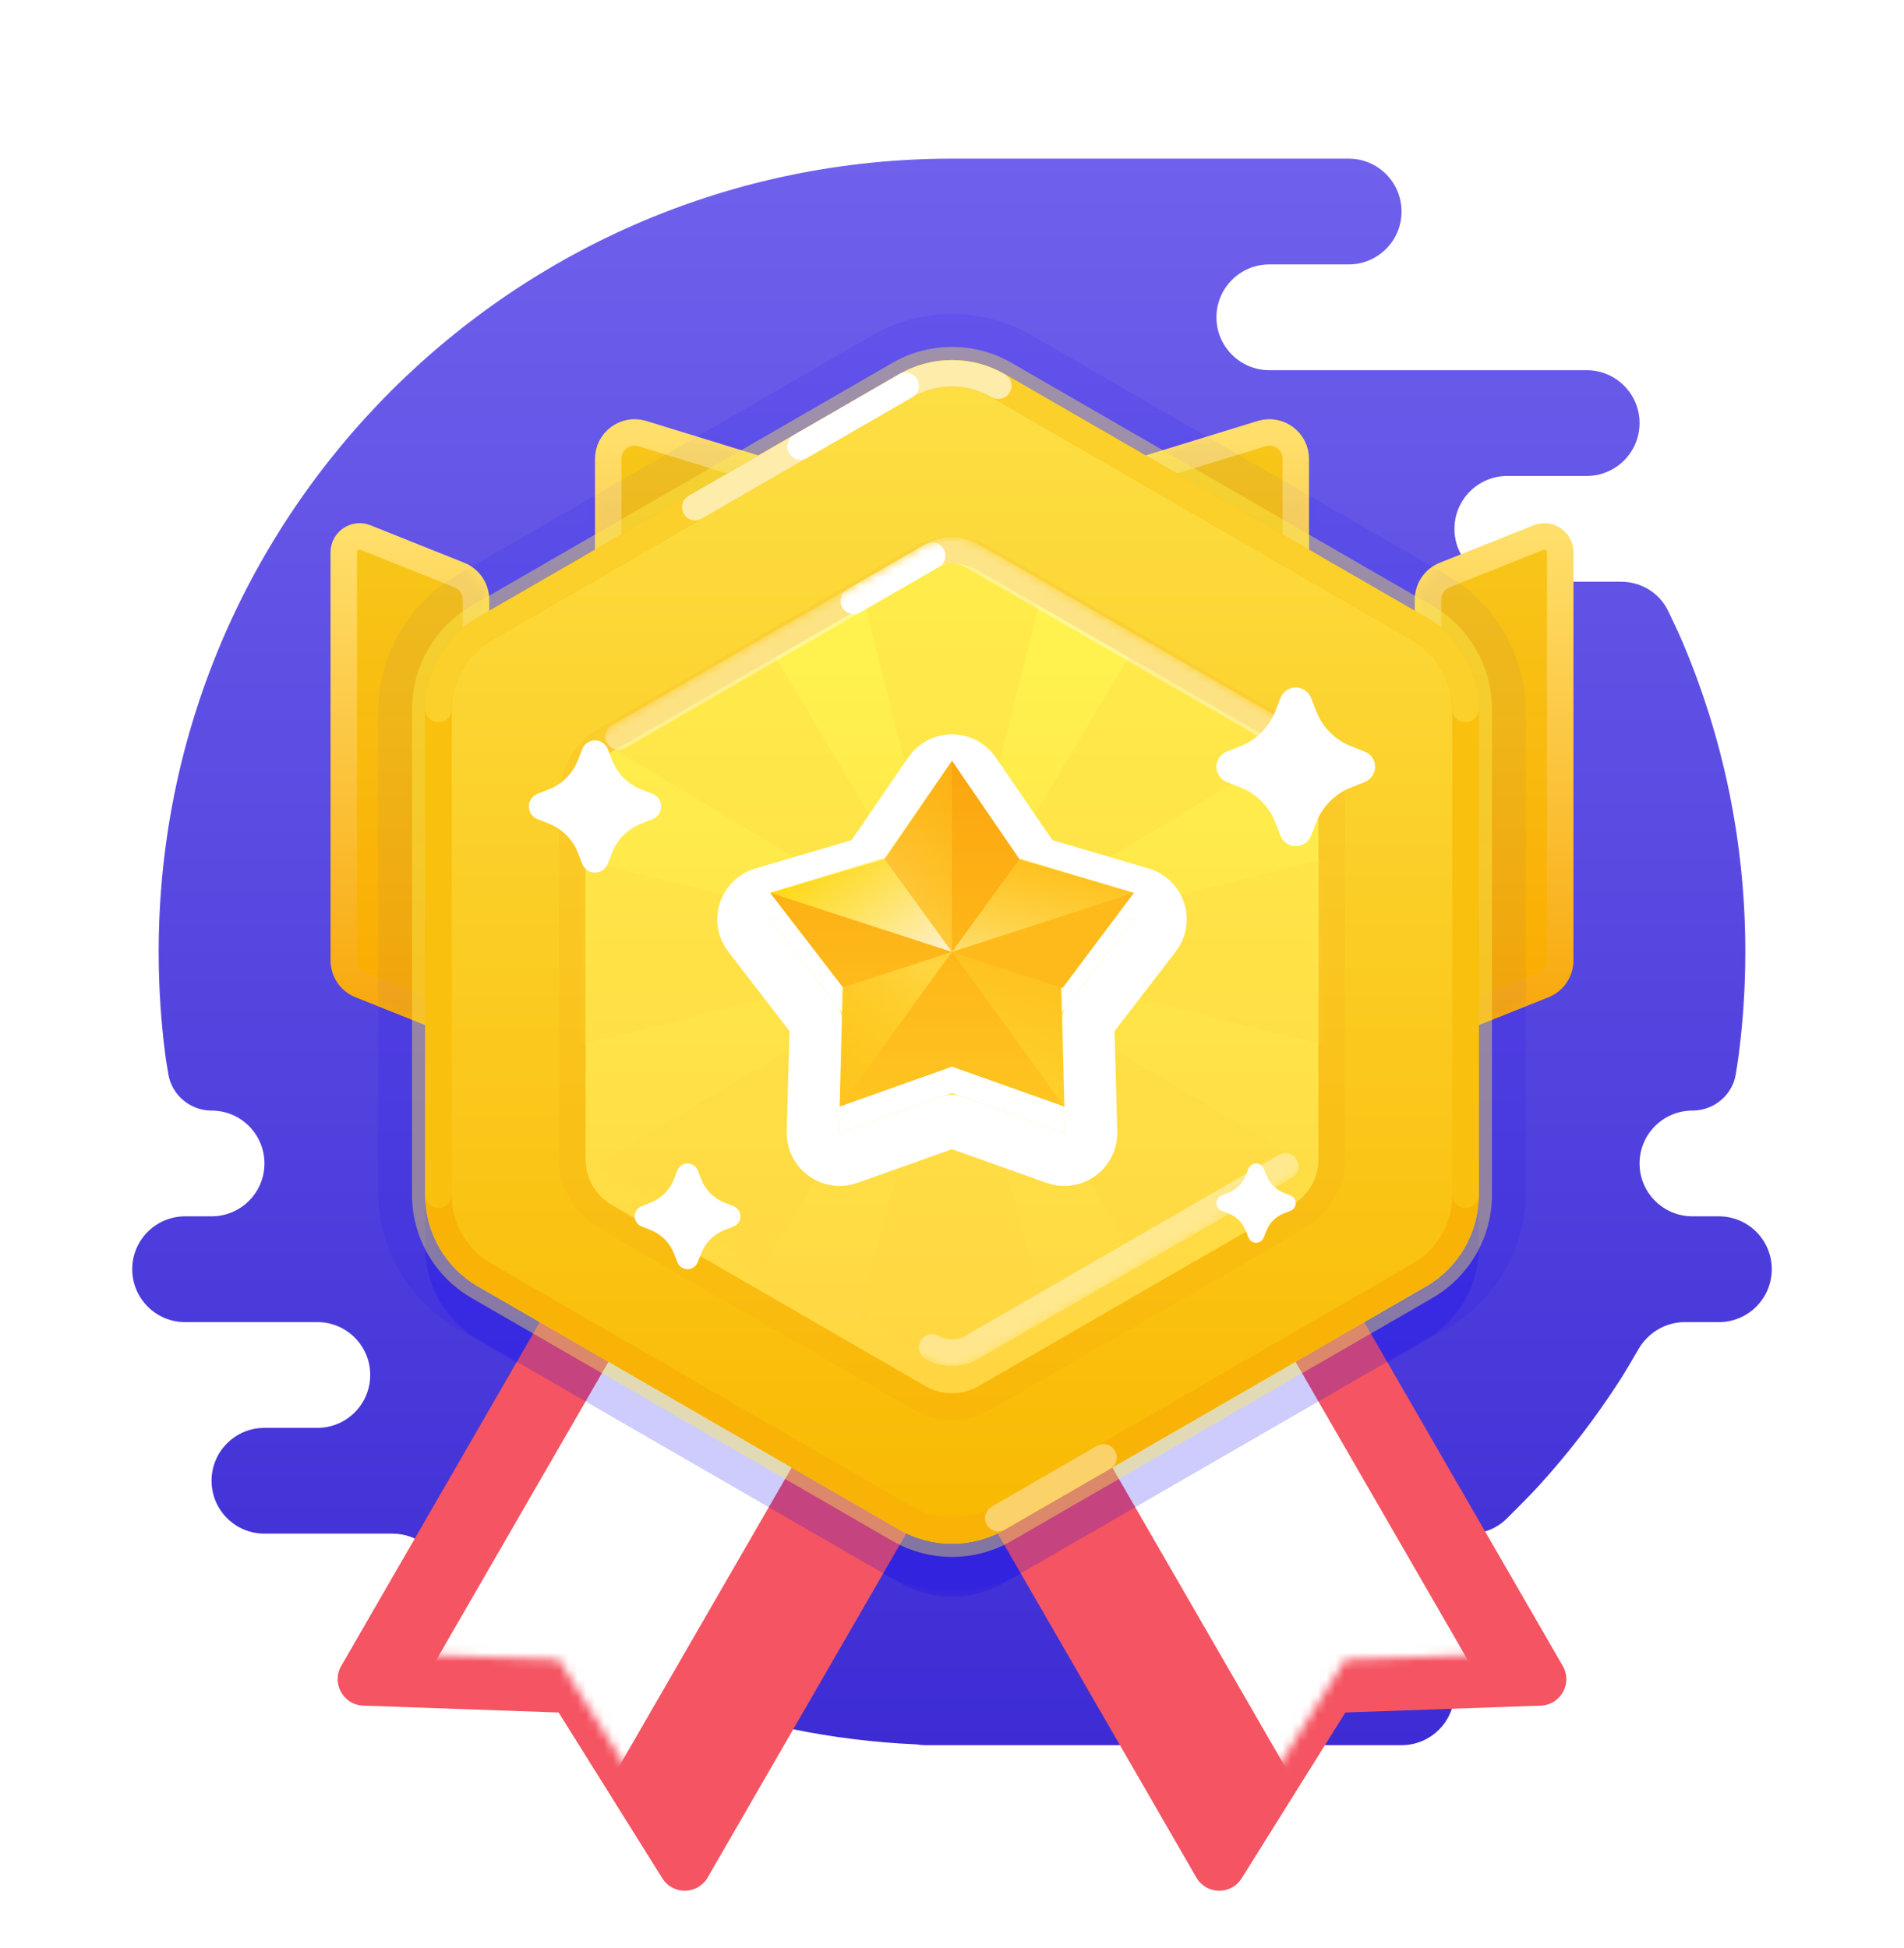 <svg width="216" height="221" viewBox="0 0 216 221" fill="none" xmlns="http://www.w3.org/2000/svg">
<path fill-rule="evenodd" clip-rule="evenodd" d="M159 186C162.314 186 165 188.686 165 192C165 195.314 162.314 198 159 198H105C104.647 198 104.302 197.97 103.966 197.911C84.692 197.061 66.992 190.148 52.728 179.034C51.568 178.13 49.82 176.631 48.524 175.504C47.416 174.54 46 174 44.531 174H30C26.686 174 24 171.314 24 168C24 164.686 26.686 162 30 162H36C39.314 162 42 159.314 42 156C42 152.686 39.314 150 36 150H21C17.686 150 15 147.314 15 144C15 140.686 17.686 138 21 138H24C27.314 138 30 135.314 30 132C30 128.686 27.314 126 24 126C21.574 126 19.499 124.251 19.095 121.859C18.948 120.99 18.832 120.29 18.813 120.147C18.277 116.175 18 112.12 18 108C18 58.294 58.294 18 108 18C123 18 138 18 153 18C156.314 18 159 20.686 159 24C159 27.314 156.314 30 153 30H144C140.686 30 138 32.686 138 36C138 39.314 140.686 42 144 42H180C183.314 42 186 44.686 186 48C186 51.312 183.317 53.996 180.007 54L171 54C167.686 54 165 56.686 165 60C165 63.314 167.686 66 171 66H183.918C186.187 66 188.267 67.278 189.251 69.322C189.842 70.551 190.464 71.877 190.871 72.835C195.461 83.638 198 95.522 198 108C198 111.921 197.749 115.782 197.263 119.571C197.181 120.208 197.056 121.025 196.919 121.862C196.528 124.264 194.433 126 192 126C188.686 126 186 128.686 186 132C186 135.314 188.686 138 192 138H195C198.314 138 201 140.686 201 144C201 147.314 198.314 150 195 150H191.148C188.97 150 186.967 151.183 185.879 153.07C185.172 154.295 184.386 155.628 183.803 156.538C182.434 158.671 180.978 160.742 179.44 162.747C177.894 164.76 176.266 166.706 174.559 168.58C173.623 169.609 172.105 171.132 170.922 172.302C169.815 173.397 168.318 174 166.761 174H150C146.686 174 144 176.686 144 180C144 183.291 146.649 185.963 149.931 186L159 186Z" fill="url(#paint0_linear_503_14055)"/>
<g opacity="0.1">
<path fill-rule="evenodd" clip-rule="evenodd" d="M98.996 38.03C104.565 34.815 111.426 34.815 116.995 38.03L164.091 65.221C169.66 68.436 173.091 74.378 173.091 80.809V135.19C173.091 141.621 169.66 147.563 164.091 150.779L116.995 177.969C111.426 181.185 104.565 181.185 98.996 177.969L51.9 150.779C46.331 147.563 42.9 141.621 42.9 135.19L42.9 80.809C42.9 74.378 46.331 68.436 51.9 65.221L98.996 38.03Z" fill="#0602F3" style="mix-blend-mode:multiply"/>
</g>
<g filter="url(#filter0_d_503_14055)">
<path fill-rule="evenodd" clip-rule="evenodd" d="M87.215 99L128.785 123L80.28 207.012C79.149 208.972 76.338 209.021 75.138 207.103L63.375 188.293L41.203 187.511C38.942 187.431 37.579 184.972 38.711 183.012L87.215 99Z" fill="#F55462"/>
</g>
<mask id="mask0_503_14055" style="mask-type:luminance" maskUnits="userSpaceOnUse" x="38" y="99" width="91" height="110">
<path fill-rule="evenodd" clip-rule="evenodd" d="M87.215 99L128.785 123L80.28 207.012C79.149 208.972 76.338 209.021 75.138 207.103L63.375 188.293L41.203 187.511C38.942 187.431 37.579 184.972 38.711 183.012L87.215 99Z" fill="white"/>
</mask>
<g mask="url(#mask0_503_14055)">
<path fill-rule="evenodd" clip-rule="evenodd" d="M73.608 146.569L94.392 158.569L67.392 205.335L46.608 193.335L73.608 146.569Z" fill="white"/>
</g>
<g filter="url(#filter1_d_503_14055)">
<path fill-rule="evenodd" clip-rule="evenodd" d="M128.784 99L87.215 123L135.72 207.012C136.851 208.972 139.662 209.021 140.862 207.103L152.625 188.293L174.797 187.511C177.058 187.431 178.42 184.972 177.289 183.012L128.784 99Z" fill="#F55462"/>
</g>
<mask id="mask1_503_14055" style="mask-type:luminance" maskUnits="userSpaceOnUse" x="87" y="99" width="91" height="110">
<path fill-rule="evenodd" clip-rule="evenodd" d="M128.784 99L87.215 123L135.72 207.012C136.851 208.972 139.662 209.021 140.862 207.103L152.625 188.293L174.797 187.511C177.058 187.431 178.42 184.972 177.289 183.012L128.784 99Z" fill="white"/>
</mask>
<g mask="url(#mask1_503_14055)">
<path fill-rule="evenodd" clip-rule="evenodd" d="M142.392 146.569L121.608 158.569L148.608 205.335L169.392 193.335L142.392 146.569Z" fill="white"/>
</g>
<path style="mix-blend-mode:multiply" opacity="0.2" fill-rule="evenodd" clip-rule="evenodd" d="M102 48.464C105.713 46.321 110.287 46.321 114 48.464L161.756 76.036C165.469 78.18 167.756 82.141 167.756 86.428V141.572C167.756 145.859 165.469 149.821 161.756 151.964L114 179.536C110.287 181.68 105.713 181.68 102 179.536L54.244 151.964C50.531 149.821 48.244 145.859 48.244 141.572L48.244 86.428C48.244 82.141 50.531 78.18 54.244 76.036L102 48.464Z" fill="#0602F3"/>
<path fill-rule="evenodd" clip-rule="evenodd" d="M162 68.031C162 66.804 162.747 65.701 163.886 65.246L174.531 60.987C175.714 60.514 177 61.385 177 62.659V108.969C177 110.196 176.253 111.299 175.114 111.754L162 117V68.031Z" fill="url(#paint1_linear_503_14055)" stroke="url(#paint2_linear_503_14055)" stroke-width="3" stroke-linecap="round" stroke-linejoin="round"/>
<mask id="mask2_503_14055" style="mask-type:luminance" maskUnits="userSpaceOnUse" x="160" y="61" width="19" height="55">
<path fill-rule="evenodd" clip-rule="evenodd" d="M162 70.062C162 67.609 163.494 65.403 165.772 64.491L168.772 63.291C172.713 61.715 177 64.617 177 68.862V106.938C177 109.391 175.506 111.597 173.228 112.509L170.228 113.709C166.287 115.285 162 112.383 162 108.138V70.062Z" fill="white" stroke="white" stroke-width="3"/>
</mask>
<g mask="url(#mask2_503_14055)">
<g opacity="0.04">
<path fill-rule="evenodd" clip-rule="evenodd" d="M116.996 38.03C111.426 34.815 104.565 34.815 98.996 38.03L51.9 65.221C46.331 68.436 42.9 74.378 42.9 80.809V135.19C42.9 141.621 46.331 147.563 51.9 150.779L98.996 177.969C104.565 181.185 111.426 181.185 116.995 177.969L164.091 150.779C169.66 147.563 173.091 141.621 173.091 135.19L173.091 80.809C173.091 74.378 169.66 68.436 164.091 65.221L116.996 38.03Z" fill="#0602F3" style="mix-blend-mode:multiply"/>
</g>
</g>
<path fill-rule="evenodd" clip-rule="evenodd" d="M54 68.031C54 66.804 53.253 65.701 52.114 65.246L41.468 60.987C40.286 60.514 39 61.385 39 62.659V108.969C39 110.196 39.747 111.299 40.886 111.754L54 117V68.031Z" fill="url(#paint3_linear_503_14055)" stroke="url(#paint4_linear_503_14055)" stroke-width="3" stroke-linecap="round" stroke-linejoin="round"/>
<mask id="mask3_503_14055" style="mask-type:luminance" maskUnits="userSpaceOnUse" x="37" y="61" width="19" height="55">
<path fill-rule="evenodd" clip-rule="evenodd" d="M54 70.062C54 67.609 52.506 65.403 50.228 64.491L47.228 63.291C43.287 61.715 39 64.617 39 68.862V106.938C39 109.391 40.494 111.597 42.772 112.509L45.772 113.709C49.713 115.285 54 112.383 54 108.138V70.062Z" fill="white" stroke="white" stroke-width="3"/>
</mask>
<g mask="url(#mask3_503_14055)">
<g opacity="0.04">
<path fill-rule="evenodd" clip-rule="evenodd" d="M98.996 38.03C104.565 34.815 111.426 34.815 116.995 38.03L164.091 65.221C169.66 68.436 173.091 74.378 173.091 80.809V135.19C173.091 141.621 169.66 147.563 164.091 150.779L116.995 177.969C111.426 181.185 104.565 181.185 98.996 177.969L51.9 150.779C46.331 147.563 42.9 141.621 42.9 135.19L42.9 80.809C42.9 74.378 46.331 68.436 51.9 65.221L98.996 38.03Z" fill="#0602F3" style="mix-blend-mode:multiply"/>
</g>
</g>
<path fill-rule="evenodd" clip-rule="evenodd" d="M147 52.062C147 50.044 145.047 48.601 143.118 49.195L108 60L72.882 49.195C70.953 48.601 69 50.044 69 52.062V96C69 97.657 70.343 99 72 99H144C145.657 99 147 97.657 147 96V52.062Z" fill="url(#paint5_linear_503_14055)" stroke="url(#paint6_linear_503_14055)" stroke-width="3" stroke-linecap="round" stroke-linejoin="round"/>
<mask id="mask4_503_14055" style="mask-type:luminance" maskUnits="userSpaceOnUse" x="67" y="47" width="82" height="27">
<path fill-rule="evenodd" clip-rule="evenodd" d="M147 52.062C147 50.044 145.047 48.601 143.118 49.194L108 60L72.882 49.194C70.953 48.601 69 50.044 69 52.062V69C69 70.657 70.343 72 72 72H144C145.657 72 147 70.657 147 69V52.062Z" fill="white" stroke="white" stroke-width="3" stroke-linecap="round" stroke-linejoin="round"/>
</mask>
<g mask="url(#mask4_503_14055)">
<g opacity="0.04">
<path fill-rule="evenodd" clip-rule="evenodd" d="M98.996 38.031C104.565 34.815 111.426 34.815 116.996 38.031L164.091 65.221C169.66 68.437 173.091 74.379 173.091 80.81V135.191C173.091 141.622 169.66 147.564 164.091 150.78L116.996 177.97C111.426 181.186 104.565 181.186 98.996 177.97L51.9 150.78C46.331 147.564 42.9 141.622 42.9 135.191L42.9 80.81C42.9 74.379 46.331 68.437 51.9 65.221L98.996 38.031Z" fill="#0602F3" style="mix-blend-mode:multiply"/>
</g>
</g>
<path fill-rule="evenodd" clip-rule="evenodd" d="M102 42.464C105.713 40.321 110.287 40.321 114 42.464L161.756 70.036C165.469 72.18 167.756 76.141 167.756 80.428V135.572C167.756 139.859 165.469 143.821 161.756 145.964L114 173.536C110.287 175.679 105.713 175.679 102 173.536L54.244 145.964C50.531 143.821 48.244 139.859 48.244 135.572V80.428C48.244 76.141 50.531 72.18 54.244 70.036L102 42.464Z" fill="url(#paint7_linear_503_14055)" stroke="#FFF04D" stroke-opacity="0.4" stroke-width="3"/>
<path d="M113.25 43.763C110.001 41.888 105.999 41.888 102.75 43.763L54.994 71.335C51.745 73.211 49.744 76.677 49.744 80.428L49.744 135.572C49.744 139.323 51.745 142.79 54.994 144.665L102.75 172.237C105.999 174.113 110.001 174.113 113.25 172.237L161.006 144.665C164.254 142.79 166.256 139.323 166.256 135.572V80.428C166.256 76.677 164.254 73.211 161.006 71.335L113.25 43.763Z" stroke="#F9B307" stroke-width="3"/>
<path opacity="0.4" d="M113.25 172.237C118.866 168.994 122.846 166.697 125.189 165.344" stroke="white" stroke-width="3" stroke-linecap="round"/>
<path d="M166.256 135.572V80.428C166.256 76.677 164.254 73.211 161.006 71.335L113.25 43.763C110.001 41.888 105.999 41.888 102.75 43.763L54.994 71.335C51.745 73.211 49.744 76.677 49.744 80.428L49.744 135.572" stroke="#FAC00E" stroke-width="3" stroke-linecap="round"/>
<path opacity="0.6" d="M166.256 80.428C166.256 76.677 164.254 73.211 161.006 71.335L113.25 43.763C110.001 41.888 105.999 41.888 102.75 43.763L54.994 71.335C51.745 73.211 49.744 76.677 49.744 80.428" stroke="#FDDB3D" stroke-width="3" stroke-linecap="round"/>
<path opacity="0.6" d="M113.25 43.763C110.001 41.888 105.999 41.888 102.75 43.763C102.75 43.763 86.831 52.954 78.872 57.549" stroke="white" stroke-width="3" stroke-linecap="round"/>
<path d="M102.75 43.763C102.75 43.763 94.325 48.627 90.811 50.656" stroke="white" stroke-width="3" stroke-linecap="round"/>
<g filter="url(#filter2_d_503_14055)">
<path fill-rule="evenodd" clip-rule="evenodd" d="M105 61.732C106.856 60.66 109.144 60.66 111 61.732L146.569 82.268C148.426 83.34 149.569 85.32 149.569 87.464V128.536C149.569 130.679 148.426 132.66 146.569 133.732L111 154.268C109.144 155.34 106.856 155.34 105 154.268L69.431 133.732C67.574 132.66 66.431 130.679 66.431 128.536V87.464C66.431 85.32 67.574 83.34 69.431 82.268L105 61.732Z" fill="url(#paint8_linear_503_14055)"/>
<path d="M111.75 60.433C109.429 59.093 106.57 59.093 104.25 60.433L68.681 80.969C66.36 82.309 64.931 84.785 64.931 87.464V128.536C64.931 131.215 66.36 133.691 68.681 135.031L104.25 155.567C106.57 156.907 109.429 156.907 111.75 155.567L147.319 135.031C149.64 133.691 151.069 131.215 151.069 128.536V87.464C151.069 84.785 149.64 82.309 147.319 80.969L111.75 60.433Z" stroke="#F5900D" stroke-opacity="0.1" stroke-width="3" style="mix-blend-mode:multiply"/>
</g>
<mask id="mask5_503_14055" style="mask-type:luminance" maskUnits="userSpaceOnUse" x="66" y="60" width="84" height="96">
<path fill-rule="evenodd" clip-rule="evenodd" d="M105 61.732C106.856 60.66 109.144 60.66 111 61.732L146.569 82.268C148.426 83.34 149.569 85.32 149.569 87.464V128.536C149.569 130.679 148.426 132.66 146.569 133.732L111 154.268C109.144 155.34 106.856 155.34 105 154.268L69.431 133.732C67.574 132.66 66.431 130.679 66.431 128.536V87.464C66.431 85.32 67.574 83.34 69.431 82.268L105 61.732Z" fill="white"/>
</mask>
<g mask="url(#mask5_503_14055)">
<g style="mix-blend-mode:multiply" opacity="0.3">
<path fill-rule="evenodd" clip-rule="evenodd" d="M108 108L60 120V96L108 108ZM108 108L120 60H96L108 108ZM108 108L156 96V120L108 108ZM108 108L133.456 65.574L150.426 82.544L108 108ZM108 108L133.456 150.426L150.426 133.456L108 108ZM108 108L96 156H120L108 108ZM108 108L82.544 150.426L65.573 133.456L108 108Z" fill="#FFD640"/>
<path d="M82.544 65.574L65.573 82.544L108 108L82.544 65.574Z" fill="#FFD640"/>
</g>
<path opacity="0.4" d="M145.819 83.567L110.25 63.031C108.858 62.227 107.142 62.227 105.75 63.031C101.567 65.446 98.603 67.157 96.858 68.165C93.226 70.261 90.262 71.973 87.965 73.299C84.013 75.581 78.085 79.003 70.181 83.567" stroke="white" stroke-width="3" stroke-linecap="round"/>
<path opacity="0.4" d="M145.819 132.33L110.25 152.866C108.858 153.67 107.142 153.67 105.75 152.866" stroke="white" stroke-width="3" stroke-linecap="round"/>
<path d="M105.75 63.031C101.567 65.446 98.603 67.157 96.858 68.165" stroke="white" stroke-width="3" stroke-linecap="round"/>
</g>
<g filter="url(#filter3_d_503_14055)">
<path d="M100.349 97.47L108 86.307L115.65 97.47L128.631 101.297L120.379 112.023L120.751 125.551L108 121.016L95.249 125.551L95.621 112.023L87.368 101.297L100.349 97.47Z" fill="white"/>
<path d="M110.475 84.611C109.915 83.795 108.989 83.307 108 83.307C107.01 83.307 106.085 83.795 105.525 84.611L98.478 94.894L86.52 98.419C85.571 98.699 84.821 99.429 84.515 100.37C84.209 101.311 84.387 102.342 84.991 103.126L92.593 113.006L92.25 125.468C92.223 126.457 92.685 127.396 93.486 127.978C94.286 128.559 95.322 128.709 96.254 128.377L108 124.2L119.746 128.377C120.678 128.709 121.714 128.559 122.514 127.978C123.315 127.396 123.777 126.457 123.75 125.468L123.407 113.006L131.009 103.126C131.612 102.342 131.79 101.311 131.485 100.37C131.179 99.429 130.429 98.699 129.48 98.419L117.522 94.894L110.475 84.611Z" stroke="white" stroke-width="6" stroke-linejoin="round"/>
</g>
<path d="M100.349 97.47L108 86.307L115.65 97.47L128.631 101.297L120.379 112.023L120.751 125.551L108 121.016L95.249 125.551L95.621 112.023L87.368 101.297L100.349 97.47Z" fill="url(#paint9_linear_503_14055)"/>
<path opacity="0.4" d="M108 108V86.307L100.248 97.317L108 108Z" fill="url(#paint10_linear_503_14055)"/>
<path opacity="0.8" d="M108 108.001L100.248 97.317L87.368 101.297L108 108.001Z" fill="url(#paint11_linear_503_14055)"/>
<path opacity="0.5" d="M108 108L95.448 112.084L95.249 125.55L108 108Z" fill="url(#paint12_linear_503_14055)"/>
<path opacity="0.4" d="M120.751 125.55L120.552 112.084L108 108L120.751 125.55Z" fill="url(#paint13_linear_503_14055)"/>
<path d="M120.552 112.084L128.631 101.297L108 108L120.552 112.084Z" fill="#FEBA1B"/>
<path opacity="0.6" d="M128.631 101.297L115.752 97.317L108 108.001L128.631 101.297Z" fill="url(#paint14_linear_503_14055)"/>
<g filter="url(#filter4_d_503_14055)">
<path fill-rule="evenodd" clip-rule="evenodd" d="M140.733 89.34L139.175 88.725C138.222 88.35 137.754 87.272 138.13 86.32C138.318 85.841 138.697 85.463 139.175 85.275L140.733 84.66C142.529 83.952 143.952 82.529 144.66 80.733L145.275 79.175C145.65 78.222 146.728 77.754 147.68 78.13C148.158 78.318 148.537 78.697 148.725 79.175L149.34 80.733C150.048 82.529 151.471 83.952 153.267 84.66L154.825 85.275C155.778 85.65 156.246 86.728 155.87 87.68C155.682 88.159 155.303 88.537 154.825 88.725L153.267 89.34C151.471 90.048 150.048 91.471 149.34 93.267L148.725 94.825C148.349 95.778 147.272 96.246 146.319 95.87C145.842 95.682 145.463 95.303 145.275 94.825L144.66 93.267C143.952 91.471 142.529 90.048 140.733 89.34Z" fill="white"/>
</g>
<g filter="url(#filter5_d_503_14055)">
<path fill-rule="evenodd" clip-rule="evenodd" d="M73.822 139.56L72.783 139.15C72.148 138.9 71.836 138.182 72.087 137.546C72.212 137.228 72.464 136.975 72.783 136.85L73.822 136.44C75.019 135.968 75.968 135.02 76.44 133.822L76.85 132.783C77.1 132.148 77.818 131.836 78.454 132.087C78.772 132.212 79.025 132.464 79.15 132.783L79.56 133.822C80.032 135.02 80.98 135.968 82.178 136.44L83.217 136.85C83.852 137.1 84.164 137.818 83.913 138.454C83.788 138.772 83.535 139.025 83.217 139.15L82.178 139.56C80.98 140.032 80.032 140.98 79.56 142.178L79.15 143.217C78.9 143.852 78.182 144.164 77.546 143.913C77.228 143.788 76.975 143.536 76.85 143.217L76.44 142.178C75.968 140.98 75.019 140.032 73.822 139.56Z" fill="white"/>
</g>
<g filter="url(#filter6_d_503_14055)">
<path fill-rule="evenodd" clip-rule="evenodd" d="M62.277 93.45L60.979 92.938C60.185 92.625 59.795 91.727 60.108 90.933C60.265 90.535 60.581 90.219 60.979 90.062L62.277 89.55C63.774 88.96 64.96 87.775 65.55 86.277L66.062 84.979C66.375 84.185 67.273 83.795 68.067 84.108C68.465 84.265 68.781 84.581 68.938 84.979L69.45 86.277C70.04 87.775 71.225 88.96 72.723 89.55L74.021 90.062C74.815 90.375 75.205 91.273 74.892 92.067C74.735 92.465 74.419 92.781 74.021 92.938L72.723 93.45C71.225 94.04 70.04 95.225 69.45 96.723L68.938 98.021C68.625 98.815 67.727 99.205 66.933 98.892C66.535 98.735 66.219 98.419 66.062 98.021L65.55 96.723C64.96 95.225 63.774 94.04 62.277 93.45Z" fill="white"/>
</g>
<g filter="url(#filter7_d_503_14055)">
<path fill-rule="evenodd" clip-rule="evenodd" d="M139.366 137.67L138.587 137.363C138.111 137.175 137.877 136.636 138.065 136.16C138.159 135.921 138.348 135.732 138.587 135.637L139.366 135.33C140.265 134.976 140.976 134.265 141.33 133.366L141.637 132.587C141.825 132.111 142.364 131.877 142.84 132.065C143.079 132.159 143.268 132.348 143.363 132.587L143.67 133.366C144.024 134.265 144.735 134.976 145.634 135.33L146.413 135.637C146.889 135.825 147.123 136.364 146.935 136.84C146.841 137.079 146.652 137.268 146.413 137.363L145.634 137.67C144.735 138.024 144.024 138.735 143.67 139.634L143.363 140.413C143.175 140.889 142.636 141.123 142.16 140.935C141.921 140.841 141.732 140.652 141.637 140.413L141.33 139.634C140.976 138.735 140.265 138.024 139.366 137.67Z" fill="white"/>
</g>
<defs>
<filter id="filter0_d_503_14055" x="32.305" y="99" width="102.48" height="121.512" filterUnits="userSpaceOnUse" color-interpolation-filters="sRGB">
<feFlood flood-opacity="0" result="BackgroundImageFix"/>
<feColorMatrix in="SourceAlpha" type="matrix" values="0 0 0 0 0 0 0 0 0 0 0 0 0 0 0 0 0 0 127 0" result="hardAlpha"/>
<feOffset dy="6"/>
<feGaussianBlur stdDeviation="3"/>
<feColorMatrix type="matrix" values="0 0 0 0 0.401 0 0 0 0 0.333 0 0 0 0 0.82 0 0 0 0.2 0"/>
<feBlend mode="darken" in2="BackgroundImageFix" result="effect1_dropShadow_503_14055"/>
<feBlend mode="normal" in="SourceGraphic" in2="effect1_dropShadow_503_14055" result="shape"/>
</filter>
<filter id="filter1_d_503_14055" x="81.215" y="99" width="102.48" height="121.512" filterUnits="userSpaceOnUse" color-interpolation-filters="sRGB">
<feFlood flood-opacity="0" result="BackgroundImageFix"/>
<feColorMatrix in="SourceAlpha" type="matrix" values="0 0 0 0 0 0 0 0 0 0 0 0 0 0 0 0 0 0 127 0" result="hardAlpha"/>
<feOffset dy="6"/>
<feGaussianBlur stdDeviation="3"/>
<feColorMatrix type="matrix" values="0 0 0 0 0.401 0 0 0 0 0.333 0 0 0 0 0.82 0 0 0 0.2 0"/>
<feBlend mode="darken" in2="BackgroundImageFix" result="effect1_dropShadow_503_14055"/>
<feBlend mode="normal" in="SourceGraphic" in2="effect1_dropShadow_503_14055" result="shape"/>
</filter>
<filter id="filter2_d_503_14055" x="57.431" y="54.928" width="101.138" height="112.144" filterUnits="userSpaceOnUse" color-interpolation-filters="sRGB">
<feFlood flood-opacity="0" result="BackgroundImageFix"/>
<feColorMatrix in="SourceAlpha" type="matrix" values="0 0 0 0 0 0 0 0 0 0 0 0 0 0 0 0 0 0 127 0" result="hardAlpha"/>
<feOffset dy="3"/>
<feGaussianBlur stdDeviation="3"/>
<feColorMatrix type="matrix" values="0 0 0 0 0.928 0 0 0 0 0.666 0 0 0 0 0.054 0 0 0 0.4 0"/>
<feBlend mode="normal" in2="BackgroundImageFix" result="effect1_dropShadow_503_14055"/>
<feBlend mode="normal" in="SourceGraphic" in2="effect1_dropShadow_503_14055" result="shape"/>
</filter>
<filter id="filter3_d_503_14055" x="75.368" y="77.307" width="65.263" height="63.244" filterUnits="userSpaceOnUse" color-interpolation-filters="sRGB">
<feFlood flood-opacity="0" result="BackgroundImageFix"/>
<feColorMatrix in="SourceAlpha" type="matrix" values="0 0 0 0 0 0 0 0 0 0 0 0 0 0 0 0 0 0 127 0" result="hardAlpha"/>
<feOffset dy="3"/>
<feGaussianBlur stdDeviation="3"/>
<feColorMatrix type="matrix" values="0 0 0 0 0.996 0 0 0 0 0.733 0 0 0 0 0.106 0 0 0 1 0"/>
<feBlend mode="normal" in2="BackgroundImageFix" result="effect1_dropShadow_503_14055"/>
<feBlend mode="normal" in="SourceGraphic" in2="effect1_dropShadow_503_14055" result="shape"/>
</filter>
<filter id="filter4_d_503_14055" x="132" y="72" width="30" height="30" filterUnits="userSpaceOnUse" color-interpolation-filters="sRGB">
<feFlood flood-opacity="0" result="BackgroundImageFix"/>
<feColorMatrix in="SourceAlpha" type="matrix" values="0 0 0 0 0 0 0 0 0 0 0 0 0 0 0 0 0 0 127 0" result="hardAlpha"/>
<feOffset/>
<feGaussianBlur stdDeviation="3"/>
<feColorMatrix type="matrix" values="0 0 0 0 1 0 0 0 0 0.949 0 0 0 0 0.306 0 0 0 1 0"/>
<feBlend mode="normal" in2="BackgroundImageFix" result="effect1_dropShadow_503_14055"/>
<feBlend mode="normal" in="SourceGraphic" in2="effect1_dropShadow_503_14055" result="shape"/>
</filter>
<filter id="filter5_d_503_14055" x="66" y="126" width="24" height="24" filterUnits="userSpaceOnUse" color-interpolation-filters="sRGB">
<feFlood flood-opacity="0" result="BackgroundImageFix"/>
<feColorMatrix in="SourceAlpha" type="matrix" values="0 0 0 0 0 0 0 0 0 0 0 0 0 0 0 0 0 0 127 0" result="hardAlpha"/>
<feOffset/>
<feGaussianBlur stdDeviation="3"/>
<feColorMatrix type="matrix" values="0 0 0 0 1 0 0 0 0 0.949 0 0 0 0 0.306 0 0 0 1 0"/>
<feBlend mode="normal" in2="BackgroundImageFix" result="effect1_dropShadow_503_14055"/>
<feBlend mode="normal" in="SourceGraphic" in2="effect1_dropShadow_503_14055" result="shape"/>
</filter>
<filter id="filter6_d_503_14055" x="54" y="78" width="27" height="27" filterUnits="userSpaceOnUse" color-interpolation-filters="sRGB">
<feFlood flood-opacity="0" result="BackgroundImageFix"/>
<feColorMatrix in="SourceAlpha" type="matrix" values="0 0 0 0 0 0 0 0 0 0 0 0 0 0 0 0 0 0 127 0" result="hardAlpha"/>
<feOffset/>
<feGaussianBlur stdDeviation="3"/>
<feColorMatrix type="matrix" values="0 0 0 0 1 0 0 0 0 0.949 0 0 0 0 0.306 0 0 0 1 0"/>
<feBlend mode="normal" in2="BackgroundImageFix" result="effect1_dropShadow_503_14055"/>
<feBlend mode="normal" in="SourceGraphic" in2="effect1_dropShadow_503_14055" result="shape"/>
</filter>
<filter id="filter7_d_503_14055" x="132" y="126" width="21" height="21" filterUnits="userSpaceOnUse" color-interpolation-filters="sRGB">
<feFlood flood-opacity="0" result="BackgroundImageFix"/>
<feColorMatrix in="SourceAlpha" type="matrix" values="0 0 0 0 0 0 0 0 0 0 0 0 0 0 0 0 0 0 127 0" result="hardAlpha"/>
<feOffset/>
<feGaussianBlur stdDeviation="3"/>
<feColorMatrix type="matrix" values="0 0 0 0 1 0 0 0 0 0.949 0 0 0 0 0.306 0 0 0 1 0"/>
<feBlend mode="normal" in2="BackgroundImageFix" result="effect1_dropShadow_503_14055"/>
<feBlend mode="normal" in="SourceGraphic" in2="effect1_dropShadow_503_14055" result="shape"/>
</filter>
<linearGradient id="paint0_linear_503_14055" x1="15" y1="18" x2="15" y2="198" gradientUnits="userSpaceOnUse">
<stop stop-color="#6F61EC"/>
<stop offset="1" stop-color="#3D2CD4"/>
</linearGradient>
<linearGradient id="paint1_linear_503_14055" x1="177" y1="60" x2="177" y2="117" gradientUnits="userSpaceOnUse">
<stop stop-color="#F7C71A"/>
<stop offset="1" stop-color="#FBAA00"/>
</linearGradient>
<linearGradient id="paint2_linear_503_14055" x1="177" y1="60" x2="177" y2="117" gradientUnits="userSpaceOnUse">
<stop stop-color="#FFDF6B"/>
<stop offset="1" stop-color="#F8A60A"/>
</linearGradient>
<linearGradient id="paint3_linear_503_14055" x1="39" y1="60" x2="39" y2="117" gradientUnits="userSpaceOnUse">
<stop stop-color="#F7C71A"/>
<stop offset="1" stop-color="#FBAA00"/>
</linearGradient>
<linearGradient id="paint4_linear_503_14055" x1="39" y1="60" x2="39" y2="117" gradientUnits="userSpaceOnUse">
<stop stop-color="#FFDF6B"/>
<stop offset="1" stop-color="#F8A60A"/>
</linearGradient>
<linearGradient id="paint5_linear_503_14055" x1="69" y1="49.061" x2="69" y2="99" gradientUnits="userSpaceOnUse">
<stop stop-color="#F7C71A"/>
<stop offset="1" stop-color="#FBAA00"/>
</linearGradient>
<linearGradient id="paint6_linear_503_14055" x1="69" y1="49.061" x2="69" y2="99" gradientUnits="userSpaceOnUse">
<stop stop-color="#FFDF6B"/>
<stop offset="1" stop-color="#F8A60A"/>
</linearGradient>
<linearGradient id="paint7_linear_503_14055" x1="39" y1="39" x2="39" y2="177" gradientUnits="userSpaceOnUse">
<stop stop-color="#FDE046"/>
<stop offset="1" stop-color="#F9B800"/>
</linearGradient>
<linearGradient id="paint8_linear_503_14055" x1="60" y1="60" x2="60" y2="156" gradientUnits="userSpaceOnUse">
<stop stop-color="#FFF550"/>
<stop offset="1" stop-color="#FFD541"/>
</linearGradient>
<linearGradient id="paint9_linear_503_14055" x1="86.306" y1="86.307" x2="86.306" y2="129.694" gradientUnits="userSpaceOnUse">
<stop stop-color="#FCA50E"/>
<stop offset="1" stop-color="#FFC823"/>
</linearGradient>
<linearGradient id="paint10_linear_503_14055" x1="100.248" y1="80.884" x2="87.42" y2="90.052" gradientUnits="userSpaceOnUse">
<stop stop-color="#FFEC36" stop-opacity="0.468"/>
<stop offset="1" stop-color="#FFF7AB"/>
</linearGradient>
<linearGradient id="paint11_linear_503_14055" x1="87.499" y1="99.954" x2="99.588" y2="114.835" gradientUnits="userSpaceOnUse">
<stop stop-color="#FFED08" stop-opacity="0.8"/>
<stop offset="1" stop-color="white"/>
</linearGradient>
<linearGradient id="paint12_linear_503_14055" x1="101.624" y1="129.938" x2="111.87" y2="115.051" gradientUnits="userSpaceOnUse">
<stop stop-color="#FFED08" stop-opacity="0.01"/>
<stop offset="1" stop-color="#FFEF63"/>
</linearGradient>
<linearGradient id="paint13_linear_503_14055" x1="108" y1="103.612" x2="97.755" y2="118.5" gradientUnits="userSpaceOnUse">
<stop stop-color="#FFEC36" stop-opacity="0.468"/>
<stop offset="1" stop-color="#FFE94A"/>
</linearGradient>
<linearGradient id="paint14_linear_503_14055" x1="108" y1="94.646" x2="104.759" y2="107.162" gradientUnits="userSpaceOnUse">
<stop stop-color="#FFEC36" stop-opacity="0.468"/>
<stop offset="1" stop-color="#FFF7AB"/>
</linearGradient>
</defs>
</svg>
